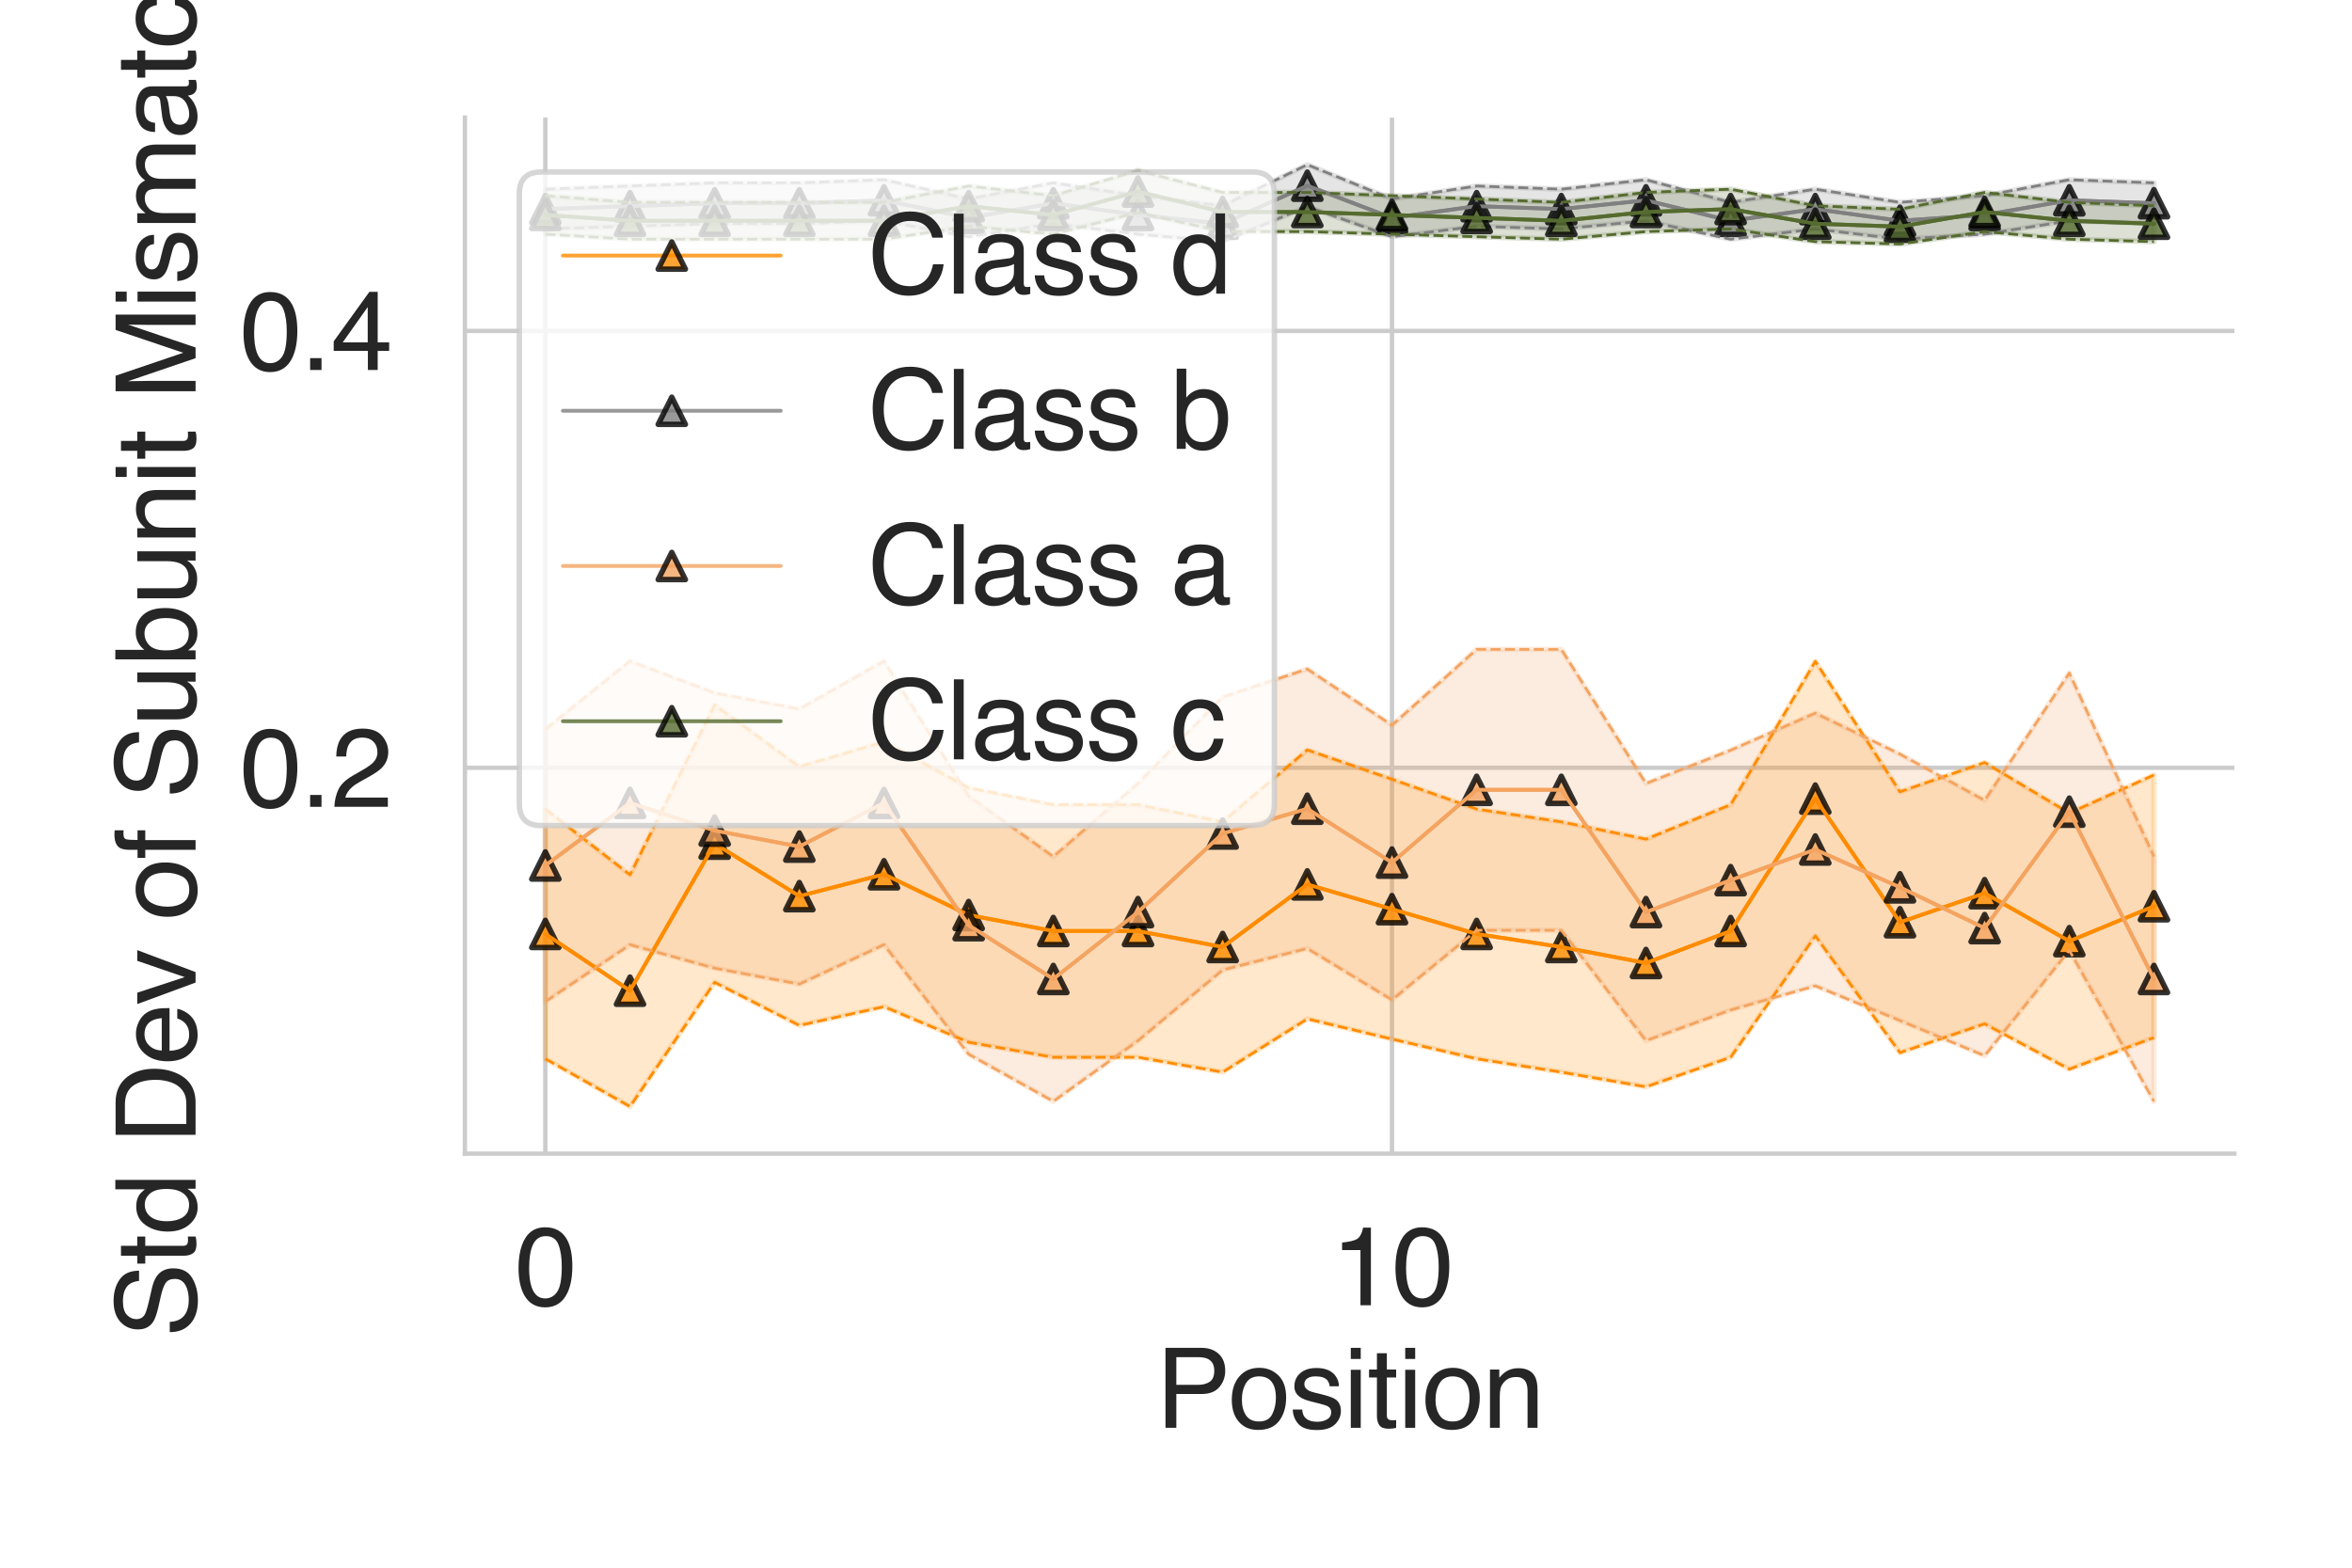 <?xml version="1.0" encoding="utf-8" standalone="no"?>
<!DOCTYPE svg PUBLIC "-//W3C//DTD SVG 1.1//EN"
  "http://www.w3.org/Graphics/SVG/1.1/DTD/svg11.dtd">
<svg height="288pt" version="1.1" viewBox="0 0 432 288" width="432pt" xmlns="http://www.w3.org/2000/svg" xmlns:xlink="http://www.w3.org/1999/xlink">
 <defs>
  <style type="text/css">*{stroke-linecap:butt;stroke-linejoin:round;}</style>
 </defs>
 <g id="figure_1">
  <g id="patch_1">
   <path d="M 0 288 
L 432 288 
L 432 0 
L 0 0 
z
" style="fill:#ffffff;"/>
  </g>
  <g id="axes_1">
   <g id="patch_2">
    <path d="M 85.39 211.94 
L 410.4 211.94 
L 410.4 21.6 
L 85.39 21.6 
z
" style="fill:#ffffff;"/>
   </g>
   <g id="matplotlib.axis_1">
    <g id="xtick_1">
     <g id="line2d_1">
      <path clip-path="url(#p974885c23d)" d="M 100.163 211.94 
L 100.163 21.6 
" style="fill:none;stroke:#cccccc;stroke-linecap:round;stroke-width:0.8;"/>
     </g>
     <g id="text_1">
      <!-- 0 -->
      <g style="fill:#262626;" transform="translate(94.602 239.787)scale(0.2 -0.2)">
       <defs>
        <path d="M 1731 4475 
Q 2600 4475 2988 3759 
Q 3288 3206 3288 2244 
Q 3288 1331 3016 734 
Q 2622 -122 1728 -122 
Q 922 -122 528 578 
Q 200 1163 200 2147 
Q 200 2909 397 3456 
Q 766 4475 1731 4475 
z
M 1725 391 
Q 2163 391 2422 778 
Q 2681 1166 2681 2222 
Q 2681 2984 2493 3476 
Q 2306 3969 1766 3969 
Q 1269 3969 1039 3501 
Q 809 3034 809 2125 
Q 809 1441 956 1025 
Q 1181 391 1725 391 
z
" id="Helvetica-30" transform="scale(0.016)"/>
       </defs>
       <use xlink:href="#Helvetica-30"/>
      </g>
     </g>
    </g>
    <g id="xtick_2">
     <g id="line2d_2">
      <path clip-path="url(#p974885c23d)" d="M 255.67 211.94 
L 255.67 21.6 
" style="fill:none;stroke:#cccccc;stroke-linecap:round;stroke-width:0.8;"/>
     </g>
     <g id="text_2">
      <!-- 10 -->
      <g style="fill:#262626;" transform="translate(244.548 239.787)scale(0.2 -0.2)">
       <defs>
        <path d="M 613 3169 
L 613 3600 
Q 1222 3659 1462 3798 
Q 1703 3938 1822 4456 
L 2266 4456 
L 2266 0 
L 1666 0 
L 1666 3169 
L 613 3169 
z
" id="Helvetica-31" transform="scale(0.016)"/>
       </defs>
       <use xlink:href="#Helvetica-31"/>
       <use x="55.615" xlink:href="#Helvetica-30"/>
      </g>
     </g>
    </g>
    <g id="text_3">
     <!-- Position -->
     <g style="fill:#262626;" transform="translate(212.32 262.303)scale(0.2 -0.2)">
      <defs>
       <path d="M 547 4591 
L 2613 4591 
Q 3225 4591 3600 4245 
Q 3975 3900 3975 3275 
Q 3975 2738 3640 2339 
Q 3306 1941 2613 1941 
L 1169 1941 
L 1169 0 
L 547 0 
L 547 4591 
z
M 3347 3272 
Q 3347 3778 2972 3959 
Q 2766 4056 2406 4056 
L 1169 4056 
L 1169 2466 
L 2406 2466 
Q 2825 2466 3086 2644 
Q 3347 2822 3347 3272 
z
" id="Helvetica-50" transform="scale(0.016)"/>
       <path d="M 1741 363 
Q 2300 363 2508 786 
Q 2716 1209 2716 1728 
Q 2716 2197 2566 2491 
Q 2328 2953 1747 2953 
Q 1231 2953 997 2559 
Q 763 2166 763 1609 
Q 763 1075 997 719 
Q 1231 363 1741 363 
z
M 1763 3444 
Q 2409 3444 2856 3012 
Q 3303 2581 3303 1744 
Q 3303 934 2909 406 
Q 2516 -122 1688 -122 
Q 997 -122 590 345 
Q 184 813 184 1600 
Q 184 2444 612 2944 
Q 1041 3444 1763 3444 
z
M 1744 3428 
L 1744 3428 
z
" id="Helvetica-6f" transform="scale(0.016)"/>
       <path d="M 747 1050 
Q 772 769 888 619 
Q 1100 347 1625 347 
Q 1938 347 2175 483 
Q 2413 619 2413 903 
Q 2413 1119 2222 1231 
Q 2100 1300 1741 1391 
L 1294 1503 
Q 866 1609 663 1741 
Q 300 1969 300 2372 
Q 300 2847 642 3140 
Q 984 3434 1563 3434 
Q 2319 3434 2653 2991 
Q 2863 2709 2856 2384 
L 2325 2384 
Q 2309 2575 2191 2731 
Q 1997 2953 1519 2953 
Q 1200 2953 1036 2831 
Q 872 2709 872 2509 
Q 872 2291 1088 2159 
Q 1213 2081 1456 2022 
L 1828 1931 
Q 2434 1784 2641 1647 
Q 2969 1431 2969 969 
Q 2969 522 2630 197 
Q 2291 -128 1597 -128 
Q 850 -128 539 211 
Q 228 550 206 1050 
L 747 1050 
z
M 1578 3428 
L 1578 3428 
z
" id="Helvetica-73" transform="scale(0.016)"/>
       <path d="M 413 3331 
L 984 3331 
L 984 0 
L 413 0 
L 413 3331 
z
M 413 4591 
L 984 4591 
L 984 3953 
L 413 3953 
L 413 4591 
z
" id="Helvetica-69" transform="scale(0.016)"/>
       <path d="M 525 4281 
L 1094 4281 
L 1094 3347 
L 1628 3347 
L 1628 2888 
L 1094 2888 
L 1094 703 
Q 1094 528 1213 469 
Q 1278 434 1431 434 
Q 1472 434 1519 436 
Q 1566 438 1628 444 
L 1628 0 
Q 1531 -28 1426 -40 
Q 1322 -53 1200 -53 
Q 806 -53 665 148 
Q 525 350 525 672 
L 525 2888 
L 72 2888 
L 72 3347 
L 525 3347 
L 525 4281 
z
" id="Helvetica-74" transform="scale(0.016)"/>
       <path d="M 413 3347 
L 947 3347 
L 947 2872 
Q 1184 3166 1450 3294 
Q 1716 3422 2041 3422 
Q 2753 3422 3003 2925 
Q 3141 2653 3141 2147 
L 3141 0 
L 2569 0 
L 2569 2109 
Q 2569 2416 2478 2603 
Q 2328 2916 1934 2916 
Q 1734 2916 1606 2875 
Q 1375 2806 1200 2600 
Q 1059 2434 1017 2257 
Q 975 2081 975 1753 
L 975 0 
L 413 0 
L 413 3347 
z
M 1734 3428 
L 1734 3428 
z
" id="Helvetica-6e" transform="scale(0.016)"/>
      </defs>
      <use xlink:href="#Helvetica-50"/>
      <use x="66.699" xlink:href="#Helvetica-6f"/>
      <use x="122.314" xlink:href="#Helvetica-73"/>
      <use x="172.314" xlink:href="#Helvetica-69"/>
      <use x="194.531" xlink:href="#Helvetica-74"/>
      <use x="222.314" xlink:href="#Helvetica-69"/>
      <use x="244.531" xlink:href="#Helvetica-6f"/>
      <use x="300.146" xlink:href="#Helvetica-6e"/>
     </g>
    </g>
   </g>
   <g id="matplotlib.axis_2">
    <g id="ytick_1">
     <g id="line2d_3">
      <path clip-path="url(#p974885c23d)" d="M 85.39 141.047 
L 410.4 141.047 
" style="fill:none;stroke:#cccccc;stroke-linecap:round;stroke-width:0.8;"/>
     </g>
     <g id="text_4">
      <!-- 0.2 -->
      <g style="fill:#262626;" transform="translate(44.09 148.221)scale(0.2 -0.2)">
       <defs>
        <path d="M 547 681 
L 1200 681 
L 1200 0 
L 547 0 
L 547 681 
z
" id="Helvetica-2e" transform="scale(0.016)"/>
        <path d="M 200 0 
Q 231 578 439 1006 
Q 647 1434 1250 1784 
L 1850 2131 
Q 2253 2366 2416 2531 
Q 2672 2791 2672 3125 
Q 2672 3516 2437 3745 
Q 2203 3975 1813 3975 
Q 1234 3975 1013 3538 
Q 894 3303 881 2888 
L 309 2888 
Q 319 3472 525 3841 
Q 891 4491 1816 4491 
Q 2584 4491 2939 4075 
Q 3294 3659 3294 3150 
Q 3294 2613 2916 2231 
Q 2697 2009 2131 1694 
L 1703 1456 
Q 1397 1288 1222 1134 
Q 909 863 828 531 
L 3272 531 
L 3272 0 
L 200 0 
z
" id="Helvetica-32" transform="scale(0.016)"/>
       </defs>
       <use xlink:href="#Helvetica-30"/>
       <use x="55.615" xlink:href="#Helvetica-2e"/>
       <use x="83.398" xlink:href="#Helvetica-32"/>
      </g>
     </g>
    </g>
    <g id="ytick_2">
     <g id="line2d_4">
      <path clip-path="url(#p974885c23d)" d="M 85.39 60.796 
L 410.4 60.796 
" style="fill:none;stroke:#cccccc;stroke-linecap:round;stroke-width:0.8;"/>
     </g>
     <g id="text_5">
      <!-- 0.4 -->
      <g style="fill:#262626;" transform="translate(44.09 67.97)scale(0.2 -0.2)">
       <defs>
        <path d="M 2116 1584 
L 2116 3613 
L 681 1584 
L 2116 1584 
z
M 2125 0 
L 2125 1094 
L 163 1094 
L 163 1644 
L 2213 4488 
L 2688 4488 
L 2688 1584 
L 3347 1584 
L 3347 1094 
L 2688 1094 
L 2688 0 
L 2125 0 
z
" id="Helvetica-34" transform="scale(0.016)"/>
       </defs>
       <use xlink:href="#Helvetica-30"/>
       <use x="55.615" xlink:href="#Helvetica-2e"/>
       <use x="83.398" xlink:href="#Helvetica-34"/>
      </g>
     </g>
    </g>
    <g id="text_6">
     <!-- Std Dev of Subunit Mismatch -->
     <g style="fill:#262626;" transform="translate(35.921 245.709)rotate(-90)scale(0.2 -0.2)">
      <defs>
       <path d="M 894 1481 
Q 916 1091 1078 847 
Q 1388 391 2169 391 
Q 2519 391 2806 491 
Q 3363 684 3363 1184 
Q 3363 1559 3128 1719 
Q 2891 1875 2384 1991 
L 1763 2131 
Q 1153 2269 900 2434 
Q 463 2722 463 3294 
Q 463 3913 891 4309 
Q 1319 4706 2103 4706 
Q 2825 4706 3329 4357 
Q 3834 4009 3834 3244 
L 3250 3244 
Q 3203 3613 3050 3809 
Q 2766 4169 2084 4169 
Q 1534 4169 1293 3937 
Q 1053 3706 1053 3400 
Q 1053 3063 1334 2906 
Q 1519 2806 2169 2656 
L 2813 2509 
Q 3278 2403 3531 2219 
Q 3969 1897 3969 1284 
Q 3969 522 3414 194 
Q 2859 -134 2125 -134 
Q 1269 -134 784 303 
Q 300 738 309 1481 
L 894 1481 
z
M 2150 4716 
L 2150 4716 
z
" id="Helvetica-53" transform="scale(0.016)"/>
       <path d="M 769 1634 
Q 769 1097 997 734 
Q 1225 372 1728 372 
Q 2119 372 2370 708 
Q 2622 1044 2622 1672 
Q 2622 2306 2362 2611 
Q 2103 2916 1722 2916 
Q 1297 2916 1033 2591 
Q 769 2266 769 1634 
z
M 1616 3406 
Q 2000 3406 2259 3244 
Q 2409 3150 2600 2916 
L 2600 4606 
L 3141 4606 
L 3141 0 
L 2634 0 
L 2634 466 
Q 2438 156 2169 18 
Q 1900 -119 1553 -119 
Q 994 -119 584 351 
Q 175 822 175 1603 
Q 175 2334 548 2870 
Q 922 3406 1616 3406 
z
" id="Helvetica-64" transform="scale(0.016)"/>
       <path id="Helvetica-20" transform="scale(0.016)"/>
       <path d="M 2250 531 
Q 2566 531 2769 597 
Q 3131 719 3363 1066 
Q 3547 1344 3628 1778 
Q 3675 2038 3675 2259 
Q 3675 3113 3336 3584 
Q 2997 4056 2244 4056 
L 1141 4056 
L 1141 531 
L 2250 531 
z
M 516 4591 
L 2375 4591 
Q 3322 4591 3844 3919 
Q 4309 3313 4309 2366 
Q 4309 1634 4034 1044 
Q 3550 0 2369 0 
L 516 0 
L 516 4591 
z
" id="Helvetica-44" transform="scale(0.016)"/>
       <path d="M 1806 3422 
Q 2163 3422 2497 3255 
Q 2831 3088 3006 2822 
Q 3175 2569 3231 2231 
Q 3281 2000 3281 1494 
L 828 1494 
Q 844 984 1069 676 
Q 1294 369 1766 369 
Q 2206 369 2469 659 
Q 2619 828 2681 1050 
L 3234 1050 
Q 3213 866 3089 639 
Q 2966 413 2813 269 
Q 2556 19 2178 -69 
Q 1975 -119 1719 -119 
Q 1094 -119 659 336 
Q 225 791 225 1609 
Q 225 2416 662 2919 
Q 1100 3422 1806 3422 
z
M 2703 1941 
Q 2669 2306 2544 2525 
Q 2313 2931 1772 2931 
Q 1384 2931 1121 2651 
Q 859 2372 844 1941 
L 2703 1941 
z
M 1753 3428 
L 1753 3428 
z
" id="Helvetica-65" transform="scale(0.016)"/>
       <path d="M 688 3347 
L 1581 622 
L 2516 3347 
L 3131 3347 
L 1869 0 
L 1269 0 
L 34 3347 
L 688 3347 
z
" id="Helvetica-76" transform="scale(0.016)"/>
       <path d="M 553 3856 
Q 566 4206 675 4369 
Q 872 4656 1434 4656 
Q 1488 4656 1544 4653 
Q 1600 4650 1672 4644 
L 1672 4131 
Q 1584 4138 1545 4139 
Q 1506 4141 1472 4141 
Q 1216 4141 1166 4008 
Q 1116 3875 1116 3331 
L 1672 3331 
L 1672 2888 
L 1109 2888 
L 1109 0 
L 553 0 
L 553 2888 
L 88 2888 
L 88 3331 
L 553 3331 
L 553 3856 
z
" id="Helvetica-66" transform="scale(0.016)"/>
       <path d="M 975 3347 
L 975 1125 
Q 975 869 1056 706 
Q 1206 406 1616 406 
Q 2203 406 2416 931 
Q 2531 1213 2531 1703 
L 2531 3347 
L 3094 3347 
L 3094 0 
L 2563 0 
L 2569 494 
Q 2459 303 2297 172 
Q 1975 -91 1516 -91 
Q 800 -91 541 388 
Q 400 644 400 1072 
L 400 3347 
L 975 3347 
z
M 1747 3428 
L 1747 3428 
z
" id="Helvetica-75" transform="scale(0.016)"/>
       <path d="M 369 4606 
L 916 4606 
L 916 2941 
Q 1100 3181 1356 3307 
Q 1613 3434 1913 3434 
Q 2538 3434 2927 3004 
Q 3316 2575 3316 1738 
Q 3316 944 2931 419 
Q 2547 -106 1866 -106 
Q 1484 -106 1222 78 
Q 1066 188 888 428 
L 888 0 
L 369 0 
L 369 4606 
z
M 1831 391 
Q 2288 391 2514 753 
Q 2741 1116 2741 1709 
Q 2741 2238 2514 2584 
Q 2288 2931 1847 2931 
Q 1463 2931 1173 2647 
Q 884 2363 884 1709 
Q 884 1238 1003 944 
Q 1225 391 1831 391 
z
" id="Helvetica-62" transform="scale(0.016)"/>
       <path d="M 472 4591 
L 1363 4591 
L 2681 709 
L 3991 4591 
L 4872 4591 
L 4872 0 
L 4281 0 
L 4281 2709 
Q 4281 2850 4287 3175 
Q 4294 3500 4294 3872 
L 2984 0 
L 2369 0 
L 1050 3872 
L 1050 3731 
Q 1050 3563 1058 3217 
Q 1066 2872 1066 2709 
L 1066 0 
L 472 0 
L 472 4591 
z
" id="Helvetica-4d" transform="scale(0.016)"/>
       <path d="M 413 3347 
L 969 3347 
L 969 2872 
Q 1169 3119 1331 3231 
Q 1609 3422 1963 3422 
Q 2363 3422 2606 3225 
Q 2744 3113 2856 2894 
Q 3044 3163 3297 3292 
Q 3550 3422 3866 3422 
Q 4541 3422 4784 2934 
Q 4916 2672 4916 2228 
L 4916 0 
L 4331 0 
L 4331 2325 
Q 4331 2659 4164 2784 
Q 3997 2909 3756 2909 
Q 3425 2909 3186 2687 
Q 2947 2466 2947 1947 
L 2947 0 
L 2375 0 
L 2375 2184 
Q 2375 2525 2294 2681 
Q 2166 2916 1816 2916 
Q 1497 2916 1236 2669 
Q 975 2422 975 1775 
L 975 0 
L 413 0 
L 413 3347 
z
" id="Helvetica-6d" transform="scale(0.016)"/>
       <path d="M 844 891 
Q 844 647 1022 506 
Q 1200 366 1444 366 
Q 1741 366 2019 503 
Q 2488 731 2488 1250 
L 2488 1703 
Q 2384 1638 2221 1594 
Q 2059 1550 1903 1531 
L 1563 1488 
Q 1256 1447 1103 1359 
Q 844 1213 844 891 
z
M 2206 2028 
Q 2400 2053 2466 2191 
Q 2503 2266 2503 2406 
Q 2503 2694 2298 2823 
Q 2094 2953 1713 2953 
Q 1272 2953 1088 2716 
Q 984 2584 953 2325 
L 428 2325 
Q 444 2944 830 3186 
Q 1216 3428 1725 3428 
Q 2316 3428 2684 3203 
Q 3050 2978 3050 2503 
L 3050 575 
Q 3050 488 3086 434 
Q 3122 381 3238 381 
Q 3275 381 3322 386 
Q 3369 391 3422 400 
L 3422 -16 
Q 3291 -53 3222 -62 
Q 3153 -72 3034 -72 
Q 2744 -72 2613 134 
Q 2544 244 2516 444 
Q 2344 219 2022 53 
Q 1700 -113 1313 -113 
Q 847 -113 551 170 
Q 256 453 256 878 
Q 256 1344 547 1600 
Q 838 1856 1309 1916 
L 2206 2028 
z
M 1741 3428 
L 1741 3428 
z
" id="Helvetica-61" transform="scale(0.016)"/>
       <path d="M 1703 3444 
Q 2269 3444 2623 3169 
Q 2978 2894 3050 2222 
L 2503 2222 
Q 2453 2531 2275 2736 
Q 2097 2941 1703 2941 
Q 1166 2941 934 2416 
Q 784 2075 784 1575 
Q 784 1072 996 728 
Q 1209 384 1666 384 
Q 2016 384 2220 598 
Q 2425 813 2503 1184 
L 3050 1184 
Q 2956 519 2581 211 
Q 2206 -97 1622 -97 
Q 966 -97 575 383 
Q 184 863 184 1581 
Q 184 2463 612 2953 
Q 1041 3444 1703 3444 
z
M 1616 3428 
L 1616 3428 
z
" id="Helvetica-63" transform="scale(0.016)"/>
       <path d="M 413 4606 
L 975 4606 
L 975 2894 
Q 1175 3147 1334 3250 
Q 1606 3428 2013 3428 
Q 2741 3428 3000 2919 
Q 3141 2641 3141 2147 
L 3141 0 
L 2563 0 
L 2563 2109 
Q 2563 2478 2469 2650 
Q 2316 2925 1894 2925 
Q 1544 2925 1259 2684 
Q 975 2444 975 1775 
L 975 0 
L 413 0 
L 413 4606 
z
" id="Helvetica-68" transform="scale(0.016)"/>
      </defs>
      <use xlink:href="#Helvetica-53"/>
      <use x="66.699" xlink:href="#Helvetica-74"/>
      <use x="94.482" xlink:href="#Helvetica-64"/>
      <use x="150.098" xlink:href="#Helvetica-20"/>
      <use x="177.881" xlink:href="#Helvetica-44"/>
      <use x="250.098" xlink:href="#Helvetica-65"/>
      <use x="305.713" xlink:href="#Helvetica-76"/>
      <use x="355.713" xlink:href="#Helvetica-20"/>
      <use x="383.496" xlink:href="#Helvetica-6f"/>
      <use x="439.111" xlink:href="#Helvetica-66"/>
      <use x="466.895" xlink:href="#Helvetica-20"/>
      <use x="494.678" xlink:href="#Helvetica-53"/>
      <use x="561.377" xlink:href="#Helvetica-75"/>
      <use x="616.992" xlink:href="#Helvetica-62"/>
      <use x="672.607" xlink:href="#Helvetica-75"/>
      <use x="728.223" xlink:href="#Helvetica-6e"/>
      <use x="783.838" xlink:href="#Helvetica-69"/>
      <use x="806.055" xlink:href="#Helvetica-74"/>
      <use x="833.838" xlink:href="#Helvetica-20"/>
      <use x="861.621" xlink:href="#Helvetica-4d"/>
      <use x="944.922" xlink:href="#Helvetica-69"/>
      <use x="967.139" xlink:href="#Helvetica-73"/>
      <use x="1017.139" xlink:href="#Helvetica-6d"/>
      <use x="1100.439" xlink:href="#Helvetica-61"/>
      <use x="1156.055" xlink:href="#Helvetica-74"/>
      <use x="1183.838" xlink:href="#Helvetica-63"/>
      <use x="1233.838" xlink:href="#Helvetica-68"/>
     </g>
    </g>
   </g>
   <g id="PolyCollection_1">
    <defs>
     <path d="M 100.163 -139.362 
L 100.163 -93.491 
L 115.714 -84.712 
L 131.265 -107.531 
L 146.815 -99.615 
L 162.366 -103.055 
L 177.917 -96.528 
L 193.467 -93.765 
L 209.018 -93.765 
L 224.569 -91.034 
L 240.12 -100.818 
L 255.67 -97.102 
L 271.221 -93.491 
L 286.772 -91.034 
L 302.323 -88.337 
L 317.873 -93.765 
L 333.424 -116.065 
L 348.975 -94.61 
L 364.525 -99.911 
L 380.076 -91.579 
L 395.627 -97.395 
L 395.627 -145.633 
L 395.627 -145.633 
L 380.076 -138.625 
L 364.525 -147.917 
L 348.975 -142.543 
L 333.424 -166.512 
L 317.873 -140.163 
L 302.323 -133.842 
L 286.772 -137.019 
L 271.221 -139.362 
L 255.67 -144.851 
L 240.12 -150.235 
L 224.569 -137.019 
L 209.018 -140.163 
L 193.467 -140.163 
L 177.917 -143.275 
L 162.366 -151.723 
L 146.815 -147.138 
L 131.265 -158.497 
L 115.714 -127.291 
L 100.163 -139.362 
z
" id="m8ba592d909" style="stroke:#ff8c00;stroke-opacity:0.2;"/>
    </defs>
    <g clip-path="url(#p974885c23d)">
     <use style="fill:#ff8c00;fill-opacity:0.2;stroke:#ff8c00;stroke-opacity:0.2;" x="0" xlink:href="#m8ba592d909" y="288"/>
    </g>
   </g>
   <g id="PolyCollection_2">
    <defs>
     <path d="M 100.163 -253.245 
L 100.163 -245.934 
L 115.714 -246.423 
L 131.265 -246.919 
L 146.815 -246.919 
L 162.366 -247.422 
L 177.917 -244.512 
L 193.467 -246.919 
L 209.018 -244.978 
L 224.569 -243.606 
L 240.12 -250.032 
L 255.67 -244.512 
L 271.221 -246.423 
L 286.772 -245.934 
L 302.323 -247.422 
L 317.873 -244.054 
L 333.424 -245.934 
L 348.975 -244.054 
L 364.525 -244.978 
L 380.076 -247.422 
L 395.627 -246.919 
L 395.627 -254.41 
L 395.627 -254.41 
L 380.076 -254.982 
L 364.525 -252.05 
L 348.975 -250.824 
L 333.424 -253.245 
L 317.873 -250.824 
L 302.323 -254.982 
L 286.772 -253.245 
L 271.221 -253.831 
L 255.67 -251.441 
L 240.12 -257.748 
L 224.569 -250.197 
L 209.018 -252.05 
L 193.467 -254.41 
L 177.917 -251.441 
L 162.366 -254.982 
L 146.815 -254.41 
L 131.265 -254.41 
L 115.714 -253.831 
L 100.163 -253.245 
z
" id="m8790ebf798" style="stroke:#808080;stroke-opacity:0.2;"/>
    </defs>
    <g clip-path="url(#p974885c23d)">
     <use style="fill:#808080;fill-opacity:0.2;stroke:#808080;stroke-opacity:0.2;" x="0" xlink:href="#m8790ebf798" y="288"/>
    </g>
   </g>
   <g id="PolyCollection_3">
    <defs>
     <path d="M 100.163 -154.013 
L 100.163 -103.99 
L 115.714 -114.444 
L 131.265 -110.13 
L 146.815 -107.205 
L 162.366 -114.444 
L 177.917 -94.325 
L 193.467 -85.673 
L 209.018 -96.813 
L 224.569 -109.802 
L 240.12 -113.759 
L 255.67 -104.308 
L 271.221 -117.096 
L 286.772 -117.096 
L 302.323 -96.813 
L 317.873 -102.447 
L 333.424 -106.882 
L 348.975 -100.513 
L 364.525 -94.043 
L 380.076 -113.42 
L 395.627 -85.673 
L 395.627 -130.63 
L 395.627 -130.63 
L 380.076 -164.358 
L 364.525 -140.96 
L 348.975 -149.466 
L 333.424 -156.996 
L 317.873 -150.181 
L 302.323 -144.065 
L 286.772 -168.708 
L 271.221 -168.708 
L 255.67 -154.77 
L 240.12 -165.095 
L 224.569 -159.951 
L 209.018 -144.065 
L 193.467 -130.63 
L 177.917 -141.754 
L 162.366 -166.56 
L 146.815 -157.748 
L 131.265 -160.698 
L 115.714 -166.56 
L 100.163 -154.013 
z
" id="me6f99db3fa" style="stroke:#f4a460;stroke-opacity:0.2;"/>
    </defs>
    <g clip-path="url(#p974885c23d)">
     <use style="fill:#f4a460;fill-opacity:0.2;stroke:#f4a460;stroke-opacity:0.2;" x="0" xlink:href="#me6f99db3fa" y="288"/>
    </g>
   </g>
   <g id="PolyCollection_4">
    <defs>
     <path d="M 100.163 -252.05 
L 100.163 -244.978 
L 115.714 -244.054 
L 131.265 -244.054 
L 146.815 -244.054 
L 162.366 -244.054 
L 177.917 -246.423 
L 193.467 -244.978 
L 209.018 -248.969 
L 224.569 -245.452 
L 240.12 -245.452 
L 255.67 -244.978 
L 271.221 -244.512 
L 286.772 -244.054 
L 302.323 -245.452 
L 317.873 -245.934 
L 333.424 -243.606 
L 348.975 -243.167 
L 364.525 -245.452 
L 380.076 -244.054 
L 395.627 -243.606 
L 395.627 -250.197 
L 395.627 -250.197 
L 380.076 -250.824 
L 364.525 -252.651 
L 348.975 -249.56 
L 333.424 -250.197 
L 317.873 -253.245 
L 302.323 -252.651 
L 286.772 -250.824 
L 271.221 -251.441 
L 255.67 -252.05 
L 240.12 -252.651 
L 224.569 -252.651 
L 209.018 -256.661 
L 193.467 -252.05 
L 177.917 -253.831 
L 162.366 -250.824 
L 146.815 -250.824 
L 131.265 -250.824 
L 115.714 -250.824 
L 100.163 -252.05 
z
" id="mfe9db28fbd" style="stroke:#556b2f;stroke-opacity:0.2;"/>
    </defs>
    <g clip-path="url(#p974885c23d)">
     <use style="fill:#556b2f;fill-opacity:0.2;stroke:#556b2f;stroke-opacity:0.2;" x="0" xlink:href="#mfe9db28fbd" y="288"/>
    </g>
   </g>
   <g id="line2d_5">
    <path clip-path="url(#p974885c23d)" d="M 100.163 171.574 
L 115.714 181.998 
L 131.265 154.986 
L 146.815 164.624 
L 162.366 160.611 
L 177.917 168.099 
L 193.467 171.036 
L 209.018 171.036 
L 224.569 173.973 
L 240.12 162.473 
L 255.67 167.023 
L 271.221 171.574 
L 286.772 173.973 
L 302.323 176.911 
L 317.873 171.036 
L 333.424 146.711 
L 348.975 169.423 
L 364.525 164.086 
L 380.076 172.898 
L 395.627 166.486 
" style="fill:none;stroke:#ff8c00;stroke-linecap:round;stroke-opacity:0.8;stroke-width:0.7;"/>
    <defs>
     <path d="M 0 -2.5 
L -2.5 2.5 
L 2.5 2.5 
z
" id="m4eb83ae8ac" style="stroke:#000000;stroke-linejoin:miter;stroke-opacity:0.8;"/>
    </defs>
    <g clip-path="url(#p974885c23d)">
     <use style="fill:#ff8c00;fill-opacity:0.8;stroke:#000000;stroke-linejoin:miter;stroke-opacity:0.8;" x="100.163" xlink:href="#m4eb83ae8ac" y="171.574"/>
     <use style="fill:#ff8c00;fill-opacity:0.8;stroke:#000000;stroke-linejoin:miter;stroke-opacity:0.8;" x="115.714" xlink:href="#m4eb83ae8ac" y="181.998"/>
     <use style="fill:#ff8c00;fill-opacity:0.8;stroke:#000000;stroke-linejoin:miter;stroke-opacity:0.8;" x="131.265" xlink:href="#m4eb83ae8ac" y="154.986"/>
     <use style="fill:#ff8c00;fill-opacity:0.8;stroke:#000000;stroke-linejoin:miter;stroke-opacity:0.8;" x="146.815" xlink:href="#m4eb83ae8ac" y="164.624"/>
     <use style="fill:#ff8c00;fill-opacity:0.8;stroke:#000000;stroke-linejoin:miter;stroke-opacity:0.8;" x="162.366" xlink:href="#m4eb83ae8ac" y="160.611"/>
     <use style="fill:#ff8c00;fill-opacity:0.8;stroke:#000000;stroke-linejoin:miter;stroke-opacity:0.8;" x="177.917" xlink:href="#m4eb83ae8ac" y="168.099"/>
     <use style="fill:#ff8c00;fill-opacity:0.8;stroke:#000000;stroke-linejoin:miter;stroke-opacity:0.8;" x="193.467" xlink:href="#m4eb83ae8ac" y="171.036"/>
     <use style="fill:#ff8c00;fill-opacity:0.8;stroke:#000000;stroke-linejoin:miter;stroke-opacity:0.8;" x="209.018" xlink:href="#m4eb83ae8ac" y="171.036"/>
     <use style="fill:#ff8c00;fill-opacity:0.8;stroke:#000000;stroke-linejoin:miter;stroke-opacity:0.8;" x="224.569" xlink:href="#m4eb83ae8ac" y="173.973"/>
     <use style="fill:#ff8c00;fill-opacity:0.8;stroke:#000000;stroke-linejoin:miter;stroke-opacity:0.8;" x="240.12" xlink:href="#m4eb83ae8ac" y="162.473"/>
     <use style="fill:#ff8c00;fill-opacity:0.8;stroke:#000000;stroke-linejoin:miter;stroke-opacity:0.8;" x="255.67" xlink:href="#m4eb83ae8ac" y="167.023"/>
     <use style="fill:#ff8c00;fill-opacity:0.8;stroke:#000000;stroke-linejoin:miter;stroke-opacity:0.8;" x="271.221" xlink:href="#m4eb83ae8ac" y="171.574"/>
     <use style="fill:#ff8c00;fill-opacity:0.8;stroke:#000000;stroke-linejoin:miter;stroke-opacity:0.8;" x="286.772" xlink:href="#m4eb83ae8ac" y="173.973"/>
     <use style="fill:#ff8c00;fill-opacity:0.8;stroke:#000000;stroke-linejoin:miter;stroke-opacity:0.8;" x="302.323" xlink:href="#m4eb83ae8ac" y="176.911"/>
     <use style="fill:#ff8c00;fill-opacity:0.8;stroke:#000000;stroke-linejoin:miter;stroke-opacity:0.8;" x="317.873" xlink:href="#m4eb83ae8ac" y="171.036"/>
     <use style="fill:#ff8c00;fill-opacity:0.8;stroke:#000000;stroke-linejoin:miter;stroke-opacity:0.8;" x="333.424" xlink:href="#m4eb83ae8ac" y="146.711"/>
     <use style="fill:#ff8c00;fill-opacity:0.8;stroke:#000000;stroke-linejoin:miter;stroke-opacity:0.8;" x="348.975" xlink:href="#m4eb83ae8ac" y="169.423"/>
     <use style="fill:#ff8c00;fill-opacity:0.8;stroke:#000000;stroke-linejoin:miter;stroke-opacity:0.8;" x="364.525" xlink:href="#m4eb83ae8ac" y="164.086"/>
     <use style="fill:#ff8c00;fill-opacity:0.8;stroke:#000000;stroke-linejoin:miter;stroke-opacity:0.8;" x="380.076" xlink:href="#m4eb83ae8ac" y="172.898"/>
     <use style="fill:#ff8c00;fill-opacity:0.8;stroke:#000000;stroke-linejoin:miter;stroke-opacity:0.8;" x="395.627" xlink:href="#m4eb83ae8ac" y="166.486"/>
    </g>
   </g>
   <g id="line2d_6">
    <path clip-path="url(#p974885c23d)" d="M 100.163 171.574 
L 115.714 181.998 
L 131.265 154.986 
L 146.815 164.624 
L 162.366 160.611 
L 177.917 168.099 
L 193.467 171.036 
L 209.018 171.036 
L 224.569 173.973 
L 240.12 162.473 
L 255.67 167.023 
L 271.221 171.574 
L 286.772 173.973 
L 302.323 176.911 
L 317.873 171.036 
L 333.424 146.711 
L 348.975 169.423 
L 364.525 164.086 
L 380.076 172.898 
L 395.627 166.486 
" style="fill:none;stroke:#ff8c00;stroke-linecap:round;stroke-width:0.7;"/>
   </g>
   <g id="line2d_7">
    <path clip-path="url(#p974885c23d)" d="M 100.163 194.509 
L 115.714 203.288 
L 131.265 180.469 
L 146.815 188.385 
L 162.366 184.945 
L 177.917 191.472 
L 193.467 194.235 
L 209.018 194.235 
L 224.569 196.966 
L 240.12 187.182 
L 255.67 190.898 
L 271.221 194.509 
L 286.772 196.966 
L 302.323 199.663 
L 317.873 194.235 
L 333.424 171.935 
L 348.975 193.39 
L 364.525 188.089 
L 380.076 196.421 
L 395.627 190.605 
" style="fill:none;stroke:#ff8c00;stroke-dasharray:1.85,0.8;stroke-dashoffset:0;stroke-width:0.5;"/>
   </g>
   <g id="line2d_8">
    <path clip-path="url(#p974885c23d)" d="M 100.163 148.638 
L 115.714 160.709 
L 131.265 129.503 
L 146.815 140.862 
L 162.366 136.277 
L 177.917 144.725 
L 193.467 147.837 
L 209.018 147.837 
L 224.569 150.981 
L 240.12 137.765 
L 255.67 143.149 
L 271.221 148.638 
L 286.772 150.981 
L 302.323 154.158 
L 317.873 147.837 
L 333.424 121.488 
L 348.975 145.457 
L 364.525 140.083 
L 380.076 149.375 
L 395.627 142.367 
" style="fill:none;stroke:#ff8c00;stroke-dasharray:1.85,0.8;stroke-dashoffset:0;stroke-width:0.5;"/>
   </g>
   <g id="line2d_9">
    <path clip-path="url(#p974885c23d)" d="M 100.163 38.411 
L 115.714 37.873 
L 131.265 37.336 
L 146.815 37.336 
L 162.366 36.798 
L 177.917 40.023 
L 193.467 37.336 
L 209.018 39.486 
L 224.569 41.099 
L 240.12 34.11 
L 255.67 40.023 
L 271.221 37.873 
L 286.772 38.411 
L 302.323 36.798 
L 317.873 40.561 
L 333.424 38.411 
L 348.975 40.561 
L 364.525 39.486 
L 380.076 36.798 
L 395.627 37.336 
" style="fill:none;stroke:#808080;stroke-linecap:round;stroke-opacity:0.8;stroke-width:0.7;"/>
    <defs>
     <path d="M 0 -2.5 
L -2.5 2.5 
L 2.5 2.5 
z
" id="mf9ec95988e" style="stroke:#000000;stroke-linejoin:miter;stroke-opacity:0.8;"/>
    </defs>
    <g clip-path="url(#p974885c23d)">
     <use style="fill:#808080;fill-opacity:0.8;stroke:#000000;stroke-linejoin:miter;stroke-opacity:0.8;" x="100.163" xlink:href="#mf9ec95988e" y="38.411"/>
     <use style="fill:#808080;fill-opacity:0.8;stroke:#000000;stroke-linejoin:miter;stroke-opacity:0.8;" x="115.714" xlink:href="#mf9ec95988e" y="37.873"/>
     <use style="fill:#808080;fill-opacity:0.8;stroke:#000000;stroke-linejoin:miter;stroke-opacity:0.8;" x="131.265" xlink:href="#mf9ec95988e" y="37.336"/>
     <use style="fill:#808080;fill-opacity:0.8;stroke:#000000;stroke-linejoin:miter;stroke-opacity:0.8;" x="146.815" xlink:href="#mf9ec95988e" y="37.336"/>
     <use style="fill:#808080;fill-opacity:0.8;stroke:#000000;stroke-linejoin:miter;stroke-opacity:0.8;" x="162.366" xlink:href="#mf9ec95988e" y="36.798"/>
     <use style="fill:#808080;fill-opacity:0.8;stroke:#000000;stroke-linejoin:miter;stroke-opacity:0.8;" x="177.917" xlink:href="#mf9ec95988e" y="40.023"/>
     <use style="fill:#808080;fill-opacity:0.8;stroke:#000000;stroke-linejoin:miter;stroke-opacity:0.8;" x="193.467" xlink:href="#mf9ec95988e" y="37.336"/>
     <use style="fill:#808080;fill-opacity:0.8;stroke:#000000;stroke-linejoin:miter;stroke-opacity:0.8;" x="209.018" xlink:href="#mf9ec95988e" y="39.486"/>
     <use style="fill:#808080;fill-opacity:0.8;stroke:#000000;stroke-linejoin:miter;stroke-opacity:0.8;" x="224.569" xlink:href="#mf9ec95988e" y="41.099"/>
     <use style="fill:#808080;fill-opacity:0.8;stroke:#000000;stroke-linejoin:miter;stroke-opacity:0.8;" x="240.12" xlink:href="#mf9ec95988e" y="34.11"/>
     <use style="fill:#808080;fill-opacity:0.8;stroke:#000000;stroke-linejoin:miter;stroke-opacity:0.8;" x="255.67" xlink:href="#mf9ec95988e" y="40.023"/>
     <use style="fill:#808080;fill-opacity:0.8;stroke:#000000;stroke-linejoin:miter;stroke-opacity:0.8;" x="271.221" xlink:href="#mf9ec95988e" y="37.873"/>
     <use style="fill:#808080;fill-opacity:0.8;stroke:#000000;stroke-linejoin:miter;stroke-opacity:0.8;" x="286.772" xlink:href="#mf9ec95988e" y="38.411"/>
     <use style="fill:#808080;fill-opacity:0.8;stroke:#000000;stroke-linejoin:miter;stroke-opacity:0.8;" x="302.323" xlink:href="#mf9ec95988e" y="36.798"/>
     <use style="fill:#808080;fill-opacity:0.8;stroke:#000000;stroke-linejoin:miter;stroke-opacity:0.8;" x="317.873" xlink:href="#mf9ec95988e" y="40.561"/>
     <use style="fill:#808080;fill-opacity:0.8;stroke:#000000;stroke-linejoin:miter;stroke-opacity:0.8;" x="333.424" xlink:href="#mf9ec95988e" y="38.411"/>
     <use style="fill:#808080;fill-opacity:0.8;stroke:#000000;stroke-linejoin:miter;stroke-opacity:0.8;" x="348.975" xlink:href="#mf9ec95988e" y="40.561"/>
     <use style="fill:#808080;fill-opacity:0.8;stroke:#000000;stroke-linejoin:miter;stroke-opacity:0.8;" x="364.525" xlink:href="#mf9ec95988e" y="39.486"/>
     <use style="fill:#808080;fill-opacity:0.8;stroke:#000000;stroke-linejoin:miter;stroke-opacity:0.8;" x="380.076" xlink:href="#mf9ec95988e" y="36.798"/>
     <use style="fill:#808080;fill-opacity:0.8;stroke:#000000;stroke-linejoin:miter;stroke-opacity:0.8;" x="395.627" xlink:href="#mf9ec95988e" y="37.336"/>
    </g>
   </g>
   <g id="line2d_10">
    <path clip-path="url(#p974885c23d)" d="M 100.163 38.411 
L 115.714 37.873 
L 131.265 37.336 
L 146.815 37.336 
L 162.366 36.798 
L 177.917 40.023 
L 193.467 37.336 
L 209.018 39.486 
L 224.569 41.099 
L 240.12 34.11 
L 255.67 40.023 
L 271.221 37.873 
L 286.772 38.411 
L 302.323 36.798 
L 317.873 40.561 
L 333.424 38.411 
L 348.975 40.561 
L 364.525 39.486 
L 380.076 36.798 
L 395.627 37.336 
" style="fill:none;stroke:#808080;stroke-linecap:round;stroke-width:0.7;"/>
   </g>
   <g id="line2d_11">
    <path clip-path="url(#p974885c23d)" d="M 100.163 42.066 
L 115.714 41.577 
L 131.265 41.081 
L 146.815 41.081 
L 162.366 40.578 
L 177.917 43.488 
L 193.467 41.081 
L 209.018 43.022 
L 224.569 44.394 
L 240.12 37.968 
L 255.67 43.488 
L 271.221 41.577 
L 286.772 42.066 
L 302.323 40.578 
L 317.873 43.946 
L 333.424 42.066 
L 348.975 43.946 
L 364.525 43.022 
L 380.076 40.578 
L 395.627 41.081 
" style="fill:none;stroke:#808080;stroke-dasharray:1.85,0.8;stroke-dashoffset:0;stroke-width:0.5;"/>
   </g>
   <g id="line2d_12">
    <path clip-path="url(#p974885c23d)" d="M 100.163 34.755 
L 115.714 34.169 
L 131.265 33.59 
L 146.815 33.59 
L 162.366 33.018 
L 177.917 36.559 
L 193.467 33.59 
L 209.018 35.95 
L 224.569 37.803 
L 240.12 30.252 
L 255.67 36.559 
L 271.221 34.169 
L 286.772 34.755 
L 302.323 33.018 
L 317.873 37.176 
L 333.424 34.755 
L 348.975 37.176 
L 364.525 35.95 
L 380.076 33.018 
L 395.627 33.59 
" style="fill:none;stroke:#808080;stroke-dasharray:1.85,0.8;stroke-dashoffset:0;stroke-width:0.5;"/>
   </g>
   <g id="line2d_13">
    <path clip-path="url(#p974885c23d)" d="M 100.163 158.998 
L 115.714 147.498 
L 131.265 152.586 
L 146.815 155.523 
L 162.366 147.498 
L 177.917 169.961 
L 193.467 179.848 
L 209.018 167.561 
L 224.569 153.124 
L 240.12 148.573 
L 255.67 158.461 
L 271.221 145.098 
L 286.772 145.098 
L 302.323 167.561 
L 317.873 161.686 
L 333.424 156.061 
L 348.975 163.011 
L 364.525 170.498 
L 380.076 149.111 
L 395.627 179.848 
" style="fill:none;stroke:#f4a460;stroke-linecap:round;stroke-opacity:0.8;stroke-width:0.7;"/>
    <defs>
     <path d="M 0 -2.5 
L -2.5 2.5 
L 2.5 2.5 
z
" id="m3674e355dc" style="stroke:#000000;stroke-linejoin:miter;stroke-opacity:0.8;"/>
    </defs>
    <g clip-path="url(#p974885c23d)">
     <use style="fill:#f4a460;fill-opacity:0.8;stroke:#000000;stroke-linejoin:miter;stroke-opacity:0.8;" x="100.163" xlink:href="#m3674e355dc" y="158.998"/>
     <use style="fill:#f4a460;fill-opacity:0.8;stroke:#000000;stroke-linejoin:miter;stroke-opacity:0.8;" x="115.714" xlink:href="#m3674e355dc" y="147.498"/>
     <use style="fill:#f4a460;fill-opacity:0.8;stroke:#000000;stroke-linejoin:miter;stroke-opacity:0.8;" x="131.265" xlink:href="#m3674e355dc" y="152.586"/>
     <use style="fill:#f4a460;fill-opacity:0.8;stroke:#000000;stroke-linejoin:miter;stroke-opacity:0.8;" x="146.815" xlink:href="#m3674e355dc" y="155.523"/>
     <use style="fill:#f4a460;fill-opacity:0.8;stroke:#000000;stroke-linejoin:miter;stroke-opacity:0.8;" x="162.366" xlink:href="#m3674e355dc" y="147.498"/>
     <use style="fill:#f4a460;fill-opacity:0.8;stroke:#000000;stroke-linejoin:miter;stroke-opacity:0.8;" x="177.917" xlink:href="#m3674e355dc" y="169.961"/>
     <use style="fill:#f4a460;fill-opacity:0.8;stroke:#000000;stroke-linejoin:miter;stroke-opacity:0.8;" x="193.467" xlink:href="#m3674e355dc" y="179.848"/>
     <use style="fill:#f4a460;fill-opacity:0.8;stroke:#000000;stroke-linejoin:miter;stroke-opacity:0.8;" x="209.018" xlink:href="#m3674e355dc" y="167.561"/>
     <use style="fill:#f4a460;fill-opacity:0.8;stroke:#000000;stroke-linejoin:miter;stroke-opacity:0.8;" x="224.569" xlink:href="#m3674e355dc" y="153.124"/>
     <use style="fill:#f4a460;fill-opacity:0.8;stroke:#000000;stroke-linejoin:miter;stroke-opacity:0.8;" x="240.12" xlink:href="#m3674e355dc" y="148.573"/>
     <use style="fill:#f4a460;fill-opacity:0.8;stroke:#000000;stroke-linejoin:miter;stroke-opacity:0.8;" x="255.67" xlink:href="#m3674e355dc" y="158.461"/>
     <use style="fill:#f4a460;fill-opacity:0.8;stroke:#000000;stroke-linejoin:miter;stroke-opacity:0.8;" x="271.221" xlink:href="#m3674e355dc" y="145.098"/>
     <use style="fill:#f4a460;fill-opacity:0.8;stroke:#000000;stroke-linejoin:miter;stroke-opacity:0.8;" x="286.772" xlink:href="#m3674e355dc" y="145.098"/>
     <use style="fill:#f4a460;fill-opacity:0.8;stroke:#000000;stroke-linejoin:miter;stroke-opacity:0.8;" x="302.323" xlink:href="#m3674e355dc" y="167.561"/>
     <use style="fill:#f4a460;fill-opacity:0.8;stroke:#000000;stroke-linejoin:miter;stroke-opacity:0.8;" x="317.873" xlink:href="#m3674e355dc" y="161.686"/>
     <use style="fill:#f4a460;fill-opacity:0.8;stroke:#000000;stroke-linejoin:miter;stroke-opacity:0.8;" x="333.424" xlink:href="#m3674e355dc" y="156.061"/>
     <use style="fill:#f4a460;fill-opacity:0.8;stroke:#000000;stroke-linejoin:miter;stroke-opacity:0.8;" x="348.975" xlink:href="#m3674e355dc" y="163.011"/>
     <use style="fill:#f4a460;fill-opacity:0.8;stroke:#000000;stroke-linejoin:miter;stroke-opacity:0.8;" x="364.525" xlink:href="#m3674e355dc" y="170.498"/>
     <use style="fill:#f4a460;fill-opacity:0.8;stroke:#000000;stroke-linejoin:miter;stroke-opacity:0.8;" x="380.076" xlink:href="#m3674e355dc" y="149.111"/>
     <use style="fill:#f4a460;fill-opacity:0.8;stroke:#000000;stroke-linejoin:miter;stroke-opacity:0.8;" x="395.627" xlink:href="#m3674e355dc" y="179.848"/>
    </g>
   </g>
   <g id="line2d_14">
    <path clip-path="url(#p974885c23d)" d="M 100.163 158.998 
L 115.714 147.498 
L 131.265 152.586 
L 146.815 155.523 
L 162.366 147.498 
L 177.917 169.961 
L 193.467 179.848 
L 209.018 167.561 
L 224.569 153.124 
L 240.12 148.573 
L 255.67 158.461 
L 271.221 145.098 
L 286.772 145.098 
L 302.323 167.561 
L 317.873 161.686 
L 333.424 156.061 
L 348.975 163.011 
L 364.525 170.498 
L 380.076 149.111 
L 395.627 179.848 
" style="fill:none;stroke:#f4a460;stroke-linecap:round;stroke-width:0.7;"/>
   </g>
   <g id="line2d_15">
    <path clip-path="url(#p974885c23d)" d="M 100.163 184.01 
L 115.714 173.556 
L 131.265 177.87 
L 146.815 180.795 
L 162.366 173.556 
L 177.917 193.675 
L 193.467 202.327 
L 209.018 191.187 
L 224.569 178.198 
L 240.12 174.241 
L 255.67 183.692 
L 271.221 170.904 
L 286.772 170.904 
L 302.323 191.187 
L 317.873 185.553 
L 333.424 181.118 
L 348.975 187.487 
L 364.525 193.957 
L 380.076 174.58 
L 395.627 202.327 
" style="fill:none;stroke:#f4a460;stroke-dasharray:1.85,0.8;stroke-dashoffset:0;stroke-width:0.5;"/>
   </g>
   <g id="line2d_16">
    <path clip-path="url(#p974885c23d)" d="M 100.163 133.987 
L 115.714 121.44 
L 131.265 127.302 
L 146.815 130.252 
L 162.366 121.44 
L 177.917 146.246 
L 193.467 157.37 
L 209.018 143.935 
L 224.569 128.049 
L 240.12 122.905 
L 255.67 133.23 
L 271.221 119.292 
L 286.772 119.292 
L 302.323 143.935 
L 317.873 137.819 
L 333.424 131.004 
L 348.975 138.534 
L 364.525 147.04 
L 380.076 123.642 
L 395.627 157.37 
" style="fill:none;stroke:#f4a460;stroke-dasharray:1.85,0.8;stroke-dashoffset:0;stroke-width:0.5;"/>
   </g>
   <g id="line2d_17">
    <path clip-path="url(#p974885c23d)" d="M 100.163 39.486 
L 115.714 40.561 
L 131.265 40.561 
L 146.815 40.561 
L 162.366 40.561 
L 177.917 37.873 
L 193.467 39.486 
L 209.018 35.185 
L 224.569 38.948 
L 240.12 38.948 
L 255.67 39.486 
L 271.221 40.023 
L 286.772 40.561 
L 302.323 38.948 
L 317.873 38.411 
L 333.424 41.099 
L 348.975 41.636 
L 364.525 38.948 
L 380.076 40.561 
L 395.627 41.099 
" style="fill:none;stroke:#556b2f;stroke-linecap:round;stroke-opacity:0.8;stroke-width:0.7;"/>
    <defs>
     <path d="M 0 -2.5 
L -2.5 2.5 
L 2.5 2.5 
z
" id="m41ce134b7c" style="stroke:#000000;stroke-linejoin:miter;stroke-opacity:0.8;"/>
    </defs>
    <g clip-path="url(#p974885c23d)">
     <use style="fill:#556b2f;fill-opacity:0.8;stroke:#000000;stroke-linejoin:miter;stroke-opacity:0.8;" x="100.163" xlink:href="#m41ce134b7c" y="39.486"/>
     <use style="fill:#556b2f;fill-opacity:0.8;stroke:#000000;stroke-linejoin:miter;stroke-opacity:0.8;" x="115.714" xlink:href="#m41ce134b7c" y="40.561"/>
     <use style="fill:#556b2f;fill-opacity:0.8;stroke:#000000;stroke-linejoin:miter;stroke-opacity:0.8;" x="131.265" xlink:href="#m41ce134b7c" y="40.561"/>
     <use style="fill:#556b2f;fill-opacity:0.8;stroke:#000000;stroke-linejoin:miter;stroke-opacity:0.8;" x="146.815" xlink:href="#m41ce134b7c" y="40.561"/>
     <use style="fill:#556b2f;fill-opacity:0.8;stroke:#000000;stroke-linejoin:miter;stroke-opacity:0.8;" x="162.366" xlink:href="#m41ce134b7c" y="40.561"/>
     <use style="fill:#556b2f;fill-opacity:0.8;stroke:#000000;stroke-linejoin:miter;stroke-opacity:0.8;" x="177.917" xlink:href="#m41ce134b7c" y="37.873"/>
     <use style="fill:#556b2f;fill-opacity:0.8;stroke:#000000;stroke-linejoin:miter;stroke-opacity:0.8;" x="193.467" xlink:href="#m41ce134b7c" y="39.486"/>
     <use style="fill:#556b2f;fill-opacity:0.8;stroke:#000000;stroke-linejoin:miter;stroke-opacity:0.8;" x="209.018" xlink:href="#m41ce134b7c" y="35.185"/>
     <use style="fill:#556b2f;fill-opacity:0.8;stroke:#000000;stroke-linejoin:miter;stroke-opacity:0.8;" x="224.569" xlink:href="#m41ce134b7c" y="38.948"/>
     <use style="fill:#556b2f;fill-opacity:0.8;stroke:#000000;stroke-linejoin:miter;stroke-opacity:0.8;" x="240.12" xlink:href="#m41ce134b7c" y="38.948"/>
     <use style="fill:#556b2f;fill-opacity:0.8;stroke:#000000;stroke-linejoin:miter;stroke-opacity:0.8;" x="255.67" xlink:href="#m41ce134b7c" y="39.486"/>
     <use style="fill:#556b2f;fill-opacity:0.8;stroke:#000000;stroke-linejoin:miter;stroke-opacity:0.8;" x="271.221" xlink:href="#m41ce134b7c" y="40.023"/>
     <use style="fill:#556b2f;fill-opacity:0.8;stroke:#000000;stroke-linejoin:miter;stroke-opacity:0.8;" x="286.772" xlink:href="#m41ce134b7c" y="40.561"/>
     <use style="fill:#556b2f;fill-opacity:0.8;stroke:#000000;stroke-linejoin:miter;stroke-opacity:0.8;" x="302.323" xlink:href="#m41ce134b7c" y="38.948"/>
     <use style="fill:#556b2f;fill-opacity:0.8;stroke:#000000;stroke-linejoin:miter;stroke-opacity:0.8;" x="317.873" xlink:href="#m41ce134b7c" y="38.411"/>
     <use style="fill:#556b2f;fill-opacity:0.8;stroke:#000000;stroke-linejoin:miter;stroke-opacity:0.8;" x="333.424" xlink:href="#m41ce134b7c" y="41.099"/>
     <use style="fill:#556b2f;fill-opacity:0.8;stroke:#000000;stroke-linejoin:miter;stroke-opacity:0.8;" x="348.975" xlink:href="#m41ce134b7c" y="41.636"/>
     <use style="fill:#556b2f;fill-opacity:0.8;stroke:#000000;stroke-linejoin:miter;stroke-opacity:0.8;" x="364.525" xlink:href="#m41ce134b7c" y="38.948"/>
     <use style="fill:#556b2f;fill-opacity:0.8;stroke:#000000;stroke-linejoin:miter;stroke-opacity:0.8;" x="380.076" xlink:href="#m41ce134b7c" y="40.561"/>
     <use style="fill:#556b2f;fill-opacity:0.8;stroke:#000000;stroke-linejoin:miter;stroke-opacity:0.8;" x="395.627" xlink:href="#m41ce134b7c" y="41.099"/>
    </g>
   </g>
   <g id="line2d_18">
    <path clip-path="url(#p974885c23d)" d="M 100.163 39.486 
L 115.714 40.561 
L 131.265 40.561 
L 146.815 40.561 
L 162.366 40.561 
L 177.917 37.873 
L 193.467 39.486 
L 209.018 35.185 
L 224.569 38.948 
L 240.12 38.948 
L 255.67 39.486 
L 271.221 40.023 
L 286.772 40.561 
L 302.323 38.948 
L 317.873 38.411 
L 333.424 41.099 
L 348.975 41.636 
L 364.525 38.948 
L 380.076 40.561 
L 395.627 41.099 
" style="fill:none;stroke:#556b2f;stroke-linecap:round;stroke-width:0.7;"/>
   </g>
   <g id="line2d_19">
    <path clip-path="url(#p974885c23d)" d="M 100.163 43.022 
L 115.714 43.946 
L 131.265 43.946 
L 146.815 43.946 
L 162.366 43.946 
L 177.917 41.577 
L 193.467 43.022 
L 209.018 39.031 
L 224.569 42.548 
L 240.12 42.548 
L 255.67 43.022 
L 271.221 43.488 
L 286.772 43.946 
L 302.323 42.548 
L 317.873 42.066 
L 333.424 44.394 
L 348.975 44.833 
L 364.525 42.548 
L 380.076 43.946 
L 395.627 44.394 
" style="fill:none;stroke:#556b2f;stroke-dasharray:1.85,0.8;stroke-dashoffset:0;stroke-width:0.5;"/>
   </g>
   <g id="line2d_20">
    <path clip-path="url(#p974885c23d)" d="M 100.163 35.95 
L 115.714 37.176 
L 131.265 37.176 
L 146.815 37.176 
L 162.366 37.176 
L 177.917 34.169 
L 193.467 35.95 
L 209.018 31.339 
L 224.569 35.349 
L 240.12 35.349 
L 255.67 35.95 
L 271.221 36.559 
L 286.772 37.176 
L 302.323 35.349 
L 317.873 34.755 
L 333.424 37.803 
L 348.975 38.44 
L 364.525 35.349 
L 380.076 37.176 
L 395.627 37.803 
" style="fill:none;stroke:#556b2f;stroke-dasharray:1.85,0.8;stroke-dashoffset:0;stroke-width:0.5;"/>
   </g>
   <g id="patch_3">
    <path d="M 85.39 211.94 
L 85.39 21.6 
" style="fill:none;stroke:#cccccc;stroke-linecap:square;stroke-linejoin:miter;stroke-width:0.8;"/>
   </g>
   <g id="patch_4">
    <path d="M 85.39 211.94 
L 410.4 211.94 
" style="fill:none;stroke:#cccccc;stroke-linecap:square;stroke-linejoin:miter;stroke-width:0.8;"/>
   </g>
   <g id="legend_1">
    <g id="patch_5">
     <path d="M 99.39 151.662 
L 230.077 151.662 
Q 234.077 151.662 234.077 147.662 
L 234.077 35.6 
Q 234.077 31.6 230.077 31.6 
L 99.39 31.6 
Q 95.39 31.6 95.39 35.6 
L 95.39 147.662 
Q 95.39 151.662 99.39 151.662 
z
" style="fill:#ffffff;opacity:0.8;stroke:#cccccc;stroke-linejoin:miter;"/>
    </g>
    <g id="line2d_21">
     <path d="M 103.39 46.947 
L 143.39 46.947 
" style="fill:none;stroke:#ff8c00;stroke-linecap:round;stroke-opacity:0.8;stroke-width:0.7;"/>
    </g>
    <g id="line2d_22">
     <g>
      <use style="fill:#ff8c00;fill-opacity:0.8;stroke:#000000;stroke-linejoin:miter;stroke-opacity:0.8;" x="123.39" xlink:href="#m4eb83ae8ac" y="46.947"/>
     </g>
    </g>
    <g id="text_7">
     <!-- Class d -->
     <g style="fill:#262626;" transform="translate(159.39 53.947)scale(0.2 -0.2)">
      <defs>
       <path d="M 2422 4716 
Q 3294 4716 3775 4256 
Q 4256 3797 4309 3213 
L 3703 3213 
Q 3600 3656 3292 3915 
Q 2984 4175 2428 4175 
Q 1750 4175 1333 3698 
Q 916 3222 916 2238 
Q 916 1431 1292 929 
Q 1669 428 2416 428 
Q 3103 428 3463 956 
Q 3653 1234 3747 1688 
L 4353 1688 
Q 4272 963 3816 472 
Q 3269 -119 2341 -119 
Q 1541 -119 997 366 
Q 281 1006 281 2344 
Q 281 3359 819 4009 
Q 1400 4716 2422 4716 
z
M 2297 4716 
L 2297 4716 
z
" id="Helvetica-43" transform="scale(0.016)"/>
       <path d="M 428 4591 
L 991 4591 
L 991 0 
L 428 0 
L 428 4591 
z
" id="Helvetica-6c" transform="scale(0.016)"/>
      </defs>
      <use xlink:href="#Helvetica-43"/>
      <use x="72.217" xlink:href="#Helvetica-6c"/>
      <use x="94.434" xlink:href="#Helvetica-61"/>
      <use x="150.049" xlink:href="#Helvetica-73"/>
      <use x="200.049" xlink:href="#Helvetica-73"/>
      <use x="250.049" xlink:href="#Helvetica-20"/>
      <use x="277.832" xlink:href="#Helvetica-64"/>
     </g>
    </g>
    <g id="line2d_23">
     <path d="M 103.39 75.463 
L 143.39 75.463 
" style="fill:none;stroke:#808080;stroke-linecap:round;stroke-opacity:0.8;stroke-width:0.7;"/>
    </g>
    <g id="line2d_24">
     <g>
      <use style="fill:#808080;fill-opacity:0.8;stroke:#000000;stroke-linejoin:miter;stroke-opacity:0.8;" x="123.39" xlink:href="#mf9ec95988e" y="75.463"/>
     </g>
    </g>
    <g id="text_8">
     <!-- Class b -->
     <g style="fill:#262626;" transform="translate(159.39 82.463)scale(0.2 -0.2)">
      <use xlink:href="#Helvetica-43"/>
      <use x="72.217" xlink:href="#Helvetica-6c"/>
      <use x="94.434" xlink:href="#Helvetica-61"/>
      <use x="150.049" xlink:href="#Helvetica-73"/>
      <use x="200.049" xlink:href="#Helvetica-73"/>
      <use x="250.049" xlink:href="#Helvetica-20"/>
      <use x="277.832" xlink:href="#Helvetica-62"/>
     </g>
    </g>
    <g id="line2d_25">
     <path d="M 103.39 103.978 
L 143.39 103.978 
" style="fill:none;stroke:#f4a460;stroke-linecap:round;stroke-opacity:0.8;stroke-width:0.7;"/>
    </g>
    <g id="line2d_26">
     <g>
      <use style="fill:#f4a460;fill-opacity:0.8;stroke:#000000;stroke-linejoin:miter;stroke-opacity:0.8;" x="123.39" xlink:href="#m3674e355dc" y="103.978"/>
     </g>
    </g>
    <g id="text_9">
     <!-- Class a -->
     <g style="fill:#262626;" transform="translate(159.39 110.978)scale(0.2 -0.2)">
      <use xlink:href="#Helvetica-43"/>
      <use x="72.217" xlink:href="#Helvetica-6c"/>
      <use x="94.434" xlink:href="#Helvetica-61"/>
      <use x="150.049" xlink:href="#Helvetica-73"/>
      <use x="200.049" xlink:href="#Helvetica-73"/>
      <use x="250.049" xlink:href="#Helvetica-20"/>
      <use x="277.832" xlink:href="#Helvetica-61"/>
     </g>
    </g>
    <g id="line2d_27">
     <path d="M 103.39 132.494 
L 143.39 132.494 
" style="fill:none;stroke:#556b2f;stroke-linecap:round;stroke-opacity:0.8;stroke-width:0.7;"/>
    </g>
    <g id="line2d_28">
     <g>
      <use style="fill:#556b2f;fill-opacity:0.8;stroke:#000000;stroke-linejoin:miter;stroke-opacity:0.8;" x="123.39" xlink:href="#m41ce134b7c" y="132.494"/>
     </g>
    </g>
    <g id="text_10">
     <!-- Class c -->
     <g style="fill:#262626;" transform="translate(159.39 139.494)scale(0.2 -0.2)">
      <use xlink:href="#Helvetica-43"/>
      <use x="72.217" xlink:href="#Helvetica-6c"/>
      <use x="94.434" xlink:href="#Helvetica-61"/>
      <use x="150.049" xlink:href="#Helvetica-73"/>
      <use x="200.049" xlink:href="#Helvetica-73"/>
      <use x="250.049" xlink:href="#Helvetica-20"/>
      <use x="277.832" xlink:href="#Helvetica-63"/>
     </g>
    </g>
   </g>
  </g>
 </g>
 <defs>
  <clipPath id="p974885c23d">
   <rect height="190.34" width="325.01" x="85.39" y="21.6"/>
  </clipPath>
 </defs>
</svg>
